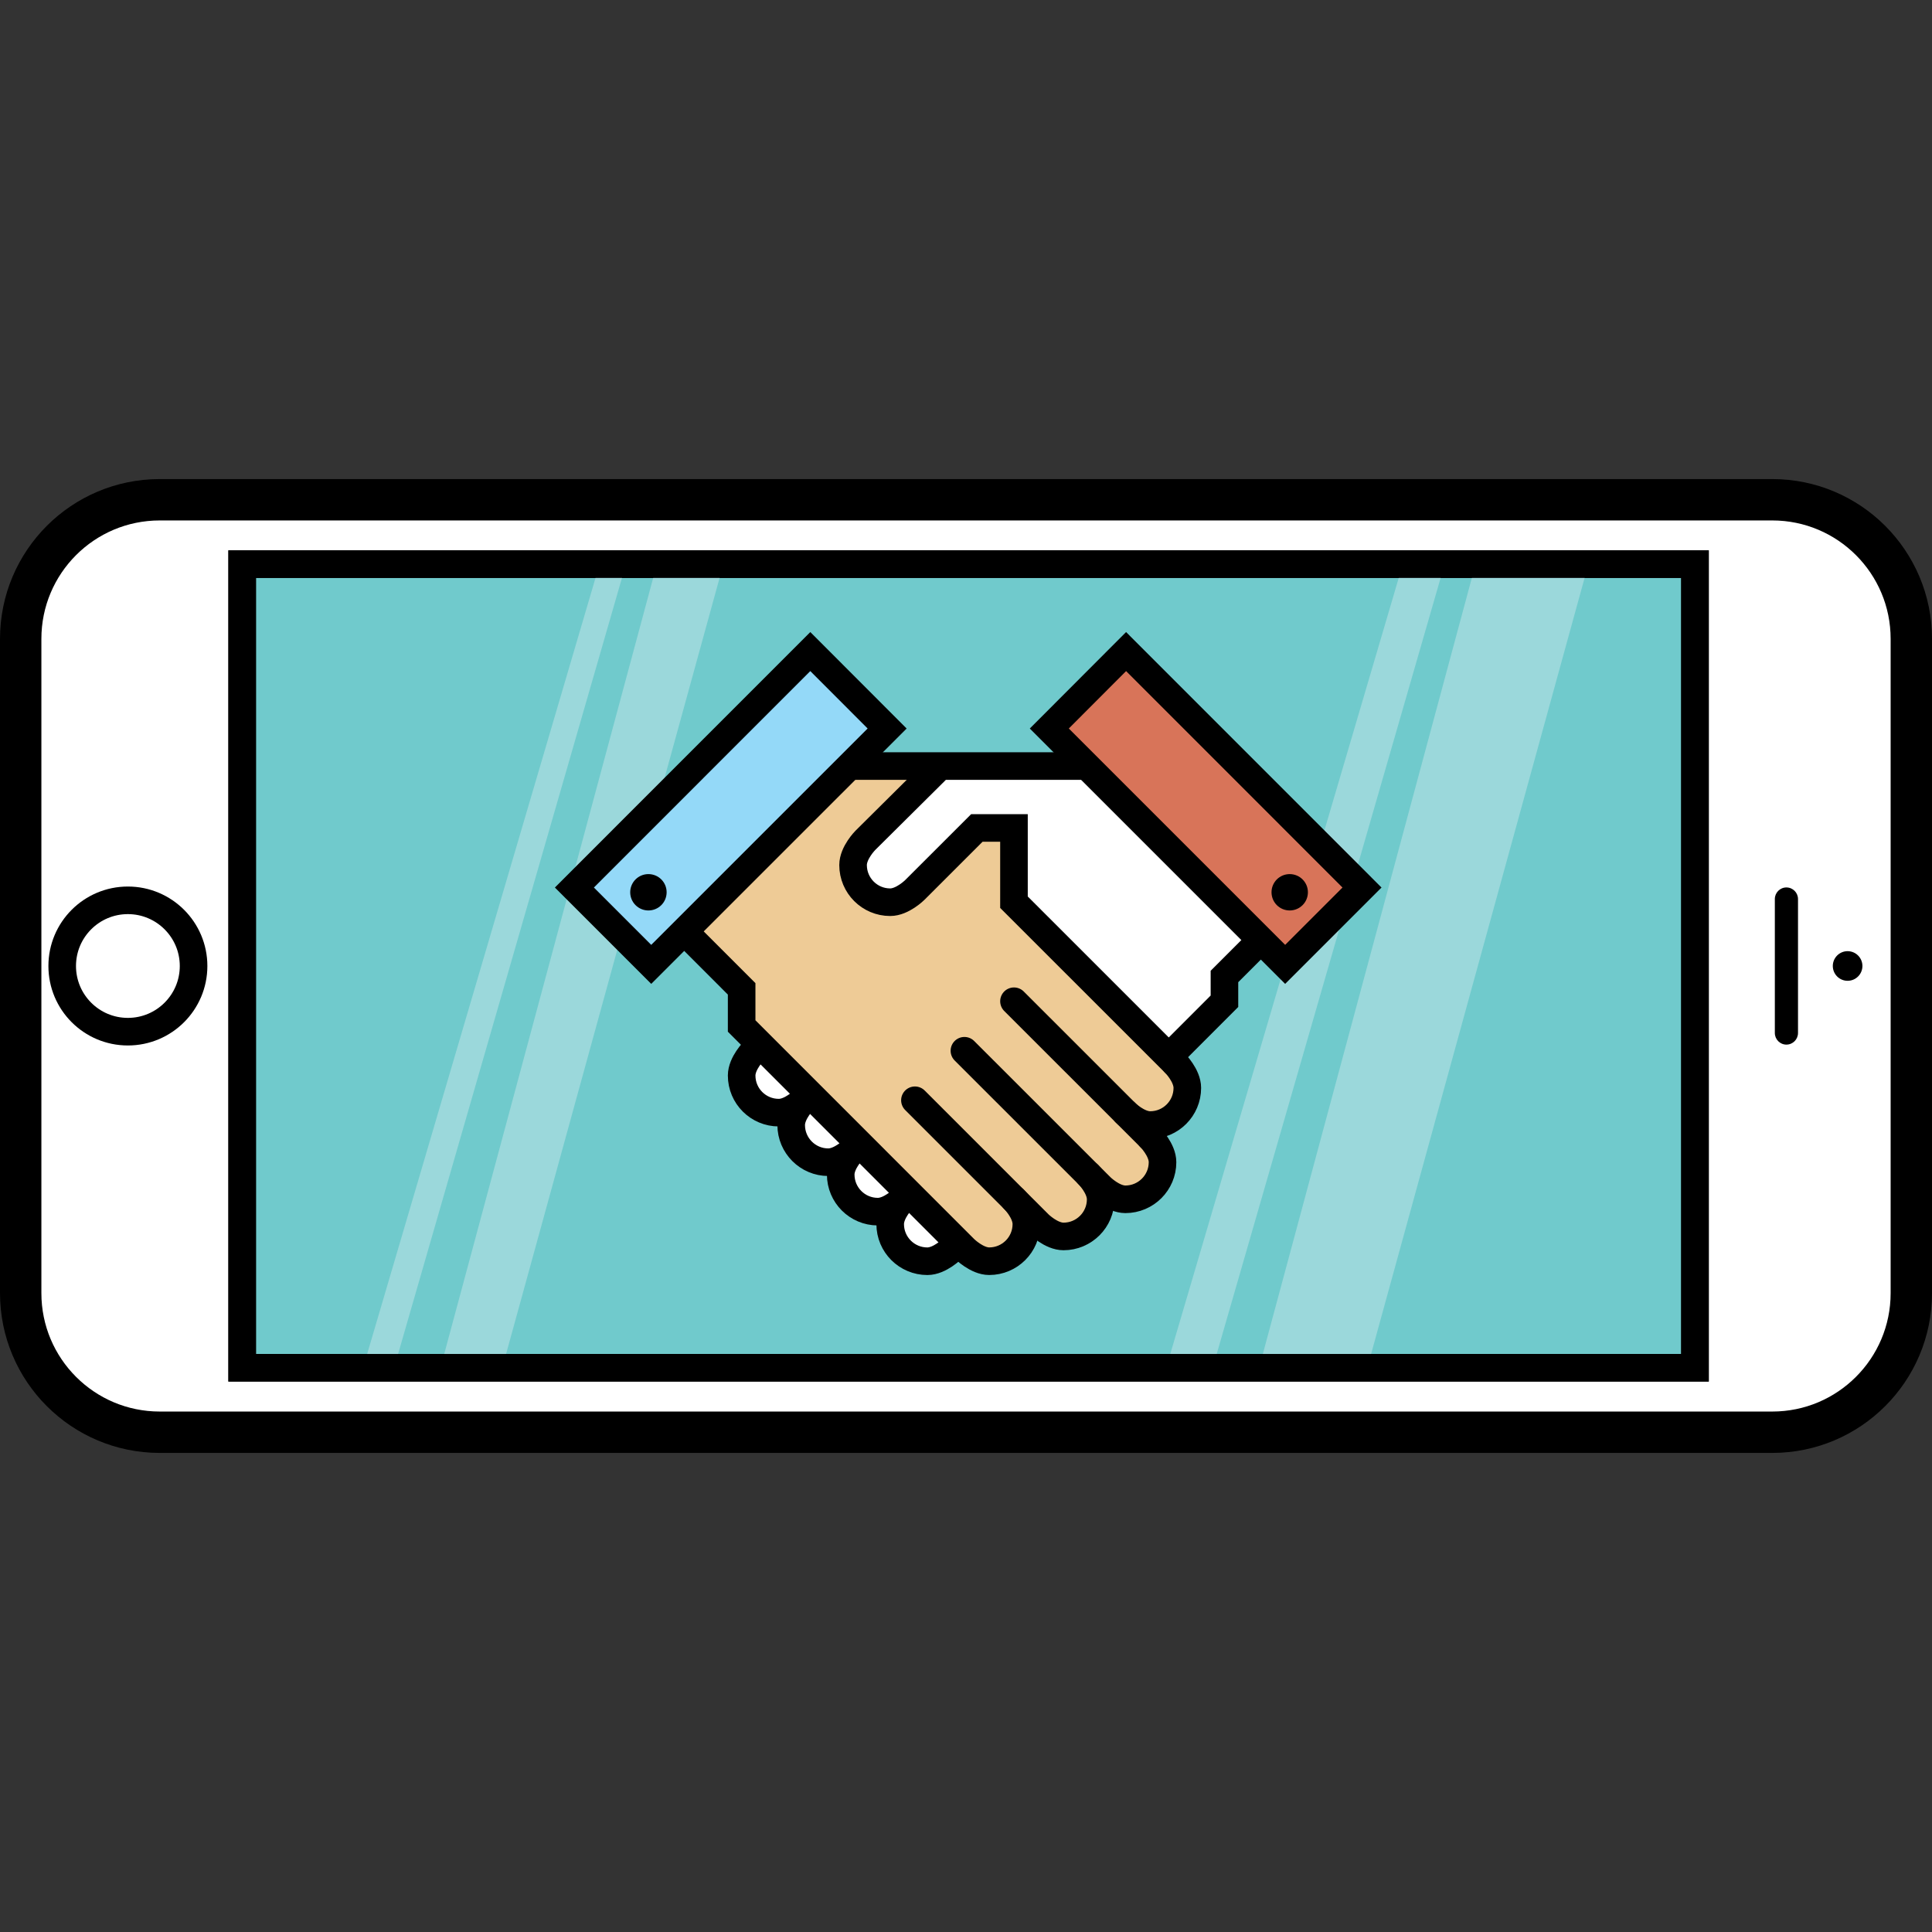 <?xml version="1.0" encoding="UTF-8"?>
<svg width="375.16" height="375.16" version="1.1" viewBox="0 0 375.16 375.16" xml:space="preserve" xmlns="http://www.w3.org/2000/svg"><rect x="0" y="0" width="375.16" height="375.16" fill="#333333" stroke="none"/><style type="text/css">
</style><g transform="translate(-32.214 -61.976)"><path d="m376.35 159.02c14.919 0 27.009 12.092 27.009 27.016v127.04c0 14.92-12.09 27.014-27.009 27.014h-313.11c-14.919 0-27.008-12.094-27.008-27.014v-127.04c0-14.924 12.089-27.016 27.008-27.016z" fill="#fff" stroke="#000" stroke-miterlimit="10" stroke-width="8.035"/><rect x="79.241" y="171.52" width="282.11" height="156.05" fill="#70cacc" stroke="#000" stroke-miterlimit="10" stroke-width="5.357"/><path d="m390.98 252.43c-1.58 0-2.867-1.286-2.867-2.877 0-1.59 1.287-2.877 2.867-2.877 1.596 0 2.882 1.287 2.882 2.877-1e-3 1.591-1.287 2.877-2.882 2.877z"/><path d="m379.1 264.82c-1.24 0-2.244-1.015-2.244-2.26v-26.009c0-1.235 1.004-2.25 2.244-2.25 1.25 0 2.255 1.015 2.255 2.25v26.009c0 1.246-1.005 2.26-2.255 2.26z"/><path d="m57.045 262.31c-7.046 0-12.753-5.707-12.753-12.754 0-7.041 5.708-12.753 12.753-12.753 7.041 0 12.759 5.712 12.759 12.753 0 7.047-5.718 12.754-12.759 12.754z" fill="none" stroke="#000" stroke-miterlimit="10" stroke-width="5.357"/><g fill="#9bd8db"><polygon points="297.72 327.58 340.65 171.52 318.74 171.52 276.71 327.58"/><polygon points="258.67 327.58 304.61 171.52 312.73 171.52 267.7 327.58"/><polygon points="129.75 327.58 172.68 171.52 159.77 171.52 117.75 327.58"/><polygon points="102.72 327.58 148.64 171.52 153.76 171.52 108.74 327.58"/></g><path d="m245.94 210.73h-48.079l-31.25 31.246v2.406l9.615 9.619v7.209l43.261 43.271s2.417 2.406 4.808 2.406c3.991 0 7.219-3.228 7.219-7.208 0-2.417-2.406-4.813-2.406-4.813l4.812 4.813s2.406 2.396 4.808 2.396c3.976 0 7.214-3.232 7.214-7.209 0-2.406-2.406-4.812-2.406-4.812l2.406 2.406s2.401 2.406 4.802 2.406c3.976 0 7.214-3.227 7.214-7.208 0-2.406-2.396-4.812-2.396-4.812l-4.818-4.812s2.412 2.411 4.818 2.411c3.976 0 7.208-3.228 7.208-7.208 0-2.412-2.401-4.812-2.401-4.812l-2.411-2.406h2.411l9.61-9.615v-4.808l7.208-7.213v-2.406z" fill="#eecb96"/><g fill="#fff"><path d="m230.72 238.78-1.606-16.028h-7.203l-17.425 14.375c-11.095 0.078-5.419-10.462-5.419-10.462l13.229-15.935h30.957l34.18 33.652-6.329 6.104-1.119 5.916-7.209 7.214-4.812 2.396"/><path d="m188.25 272.56s-2.406 5.467-4.807 5.467c-3.986 0-7.214-3.223-7.214-7.209 0-2.4 2.406-7.867 2.406-7.867z"/><path d="m197.87 282.18s-2.406 5.472-4.818 5.472c-3.97 0-7.203-3.243-7.203-7.214 0-2.411 2.406-7.878 2.406-7.878z"/><path d="m207.48 291.79s-2.401 5.467-4.807 5.467c-3.976 0-7.208-3.223-7.208-7.209 0-2.396 2.406-7.867 2.406-7.867z"/><path d="m217.1 301.41s-2.401 5.477-4.808 5.477c-3.986 0-7.219-3.228-7.219-7.208 0-2.417 2.401-7.884 2.401-7.884z"/></g><g fill="none" stroke="#000" stroke-miterlimit="10" stroke-width="5.357"><line x1="197.87" x2="245.95" y1="210.73" y2="210.73"/><g stroke-linecap="round"><polyline points="260.37 266.02 269.98 256.4 269.98 251.59 277.19 244.38"/><line x1="229.11" x2="255.56" y1="256.4" y2="282.84"/><path d="m260.37 268.42s2.401 2.4 2.401 4.812c0 3.98-3.232 7.208-7.208 7.208-2.406 0-4.818-2.411-4.818-2.411"/><path d="m255.56 282.84s2.396 2.406 2.396 4.812c0 3.981-3.238 7.208-7.214 7.208-2.4 0-4.802-2.406-4.802-2.406l-26.454-26.442"/><path d="m243.54 290.05s2.406 2.406 2.406 4.812c0 3.977-3.238 7.209-7.214 7.209-2.401 0-4.808-2.396-4.808-2.396l-24.047-24.048"/><path d="m229.11 294.86s2.406 2.396 2.406 4.813c0 3.98-3.228 7.208-7.219 7.208-2.391 0-4.808-2.406-4.808-2.406l-43.261-43.271v-7.209l-9.615-9.619"/><path d="m188.25 275.63s-2.406 2.401-4.807 2.401c-3.986 0-7.214-3.223-7.214-7.209 0-2.4 2.406-4.807 2.406-4.807"/><path d="m197.87 285.25s-2.406 2.406-4.818 2.406c-3.97 0-7.203-3.243-7.203-7.214 0-2.411 2.406-4.812 2.406-4.812"/><path d="m207.48 294.86s-2.401 2.396-4.807 2.396c-3.976 0-7.208-3.223-7.208-7.209 0-2.396 2.406-4.802 2.406-4.802"/><path d="m217.1 304.48s-2.401 2.406-4.808 2.406c-3.986 0-7.219-3.228-7.219-7.208 0-2.417 2.401-4.813 2.401-4.813"/><path d="m260.37 268.42-31.261-31.251v-14.422h-7.203l-12.031 12.021s-2.401 2.401-4.802 2.401c-3.981 0-7.208-3.228-7.208-7.214 0-2.406 2.396-4.808 2.396-4.808l13.564-13.465"/></g><polyline points="296.42 232.36 282 246.78 238.73 203.51 253.16 189.09"/><g stroke-linecap="round"><path d="m277.19 227.55"/><path d="m212.29 273.23"/><path d="m207.48 278.03"/></g></g><polygon points="189.56 188.5 204.48 203.44 158.67 249.24 143.75 234.32" fill="#94d9f8" stroke="#000" stroke-linecap="round" stroke-miterlimit="10" stroke-width="5.357"/><polygon points="250.88 188.5 235.97 203.44 281.77 249.24 296.69 234.32" fill="#d87459" stroke="#000" stroke-linecap="round" stroke-miterlimit="10" stroke-width="5.357"/><path d="m282.65 231.71c-1.956 0-3.53 1.58-3.53 3.526 0 1.956 1.574 3.536 3.53 3.536 1.957 0 3.537-1.58 3.537-3.536 0-1.946-1.58-3.526-3.537-3.526z"/><path d="m158.12 231.71c-1.946 0-3.531 1.58-3.531 3.526 0 1.956 1.585 3.536 3.531 3.536 1.967 0 3.542-1.58 3.542-3.536 0-1.946-1.575-3.526-3.542-3.526z"/><rect x="79.241" y="171.52" width="282.11" height="156.05" fill="none" stroke="#000" stroke-miterlimit="10" stroke-width="5.357"/></g></svg>
